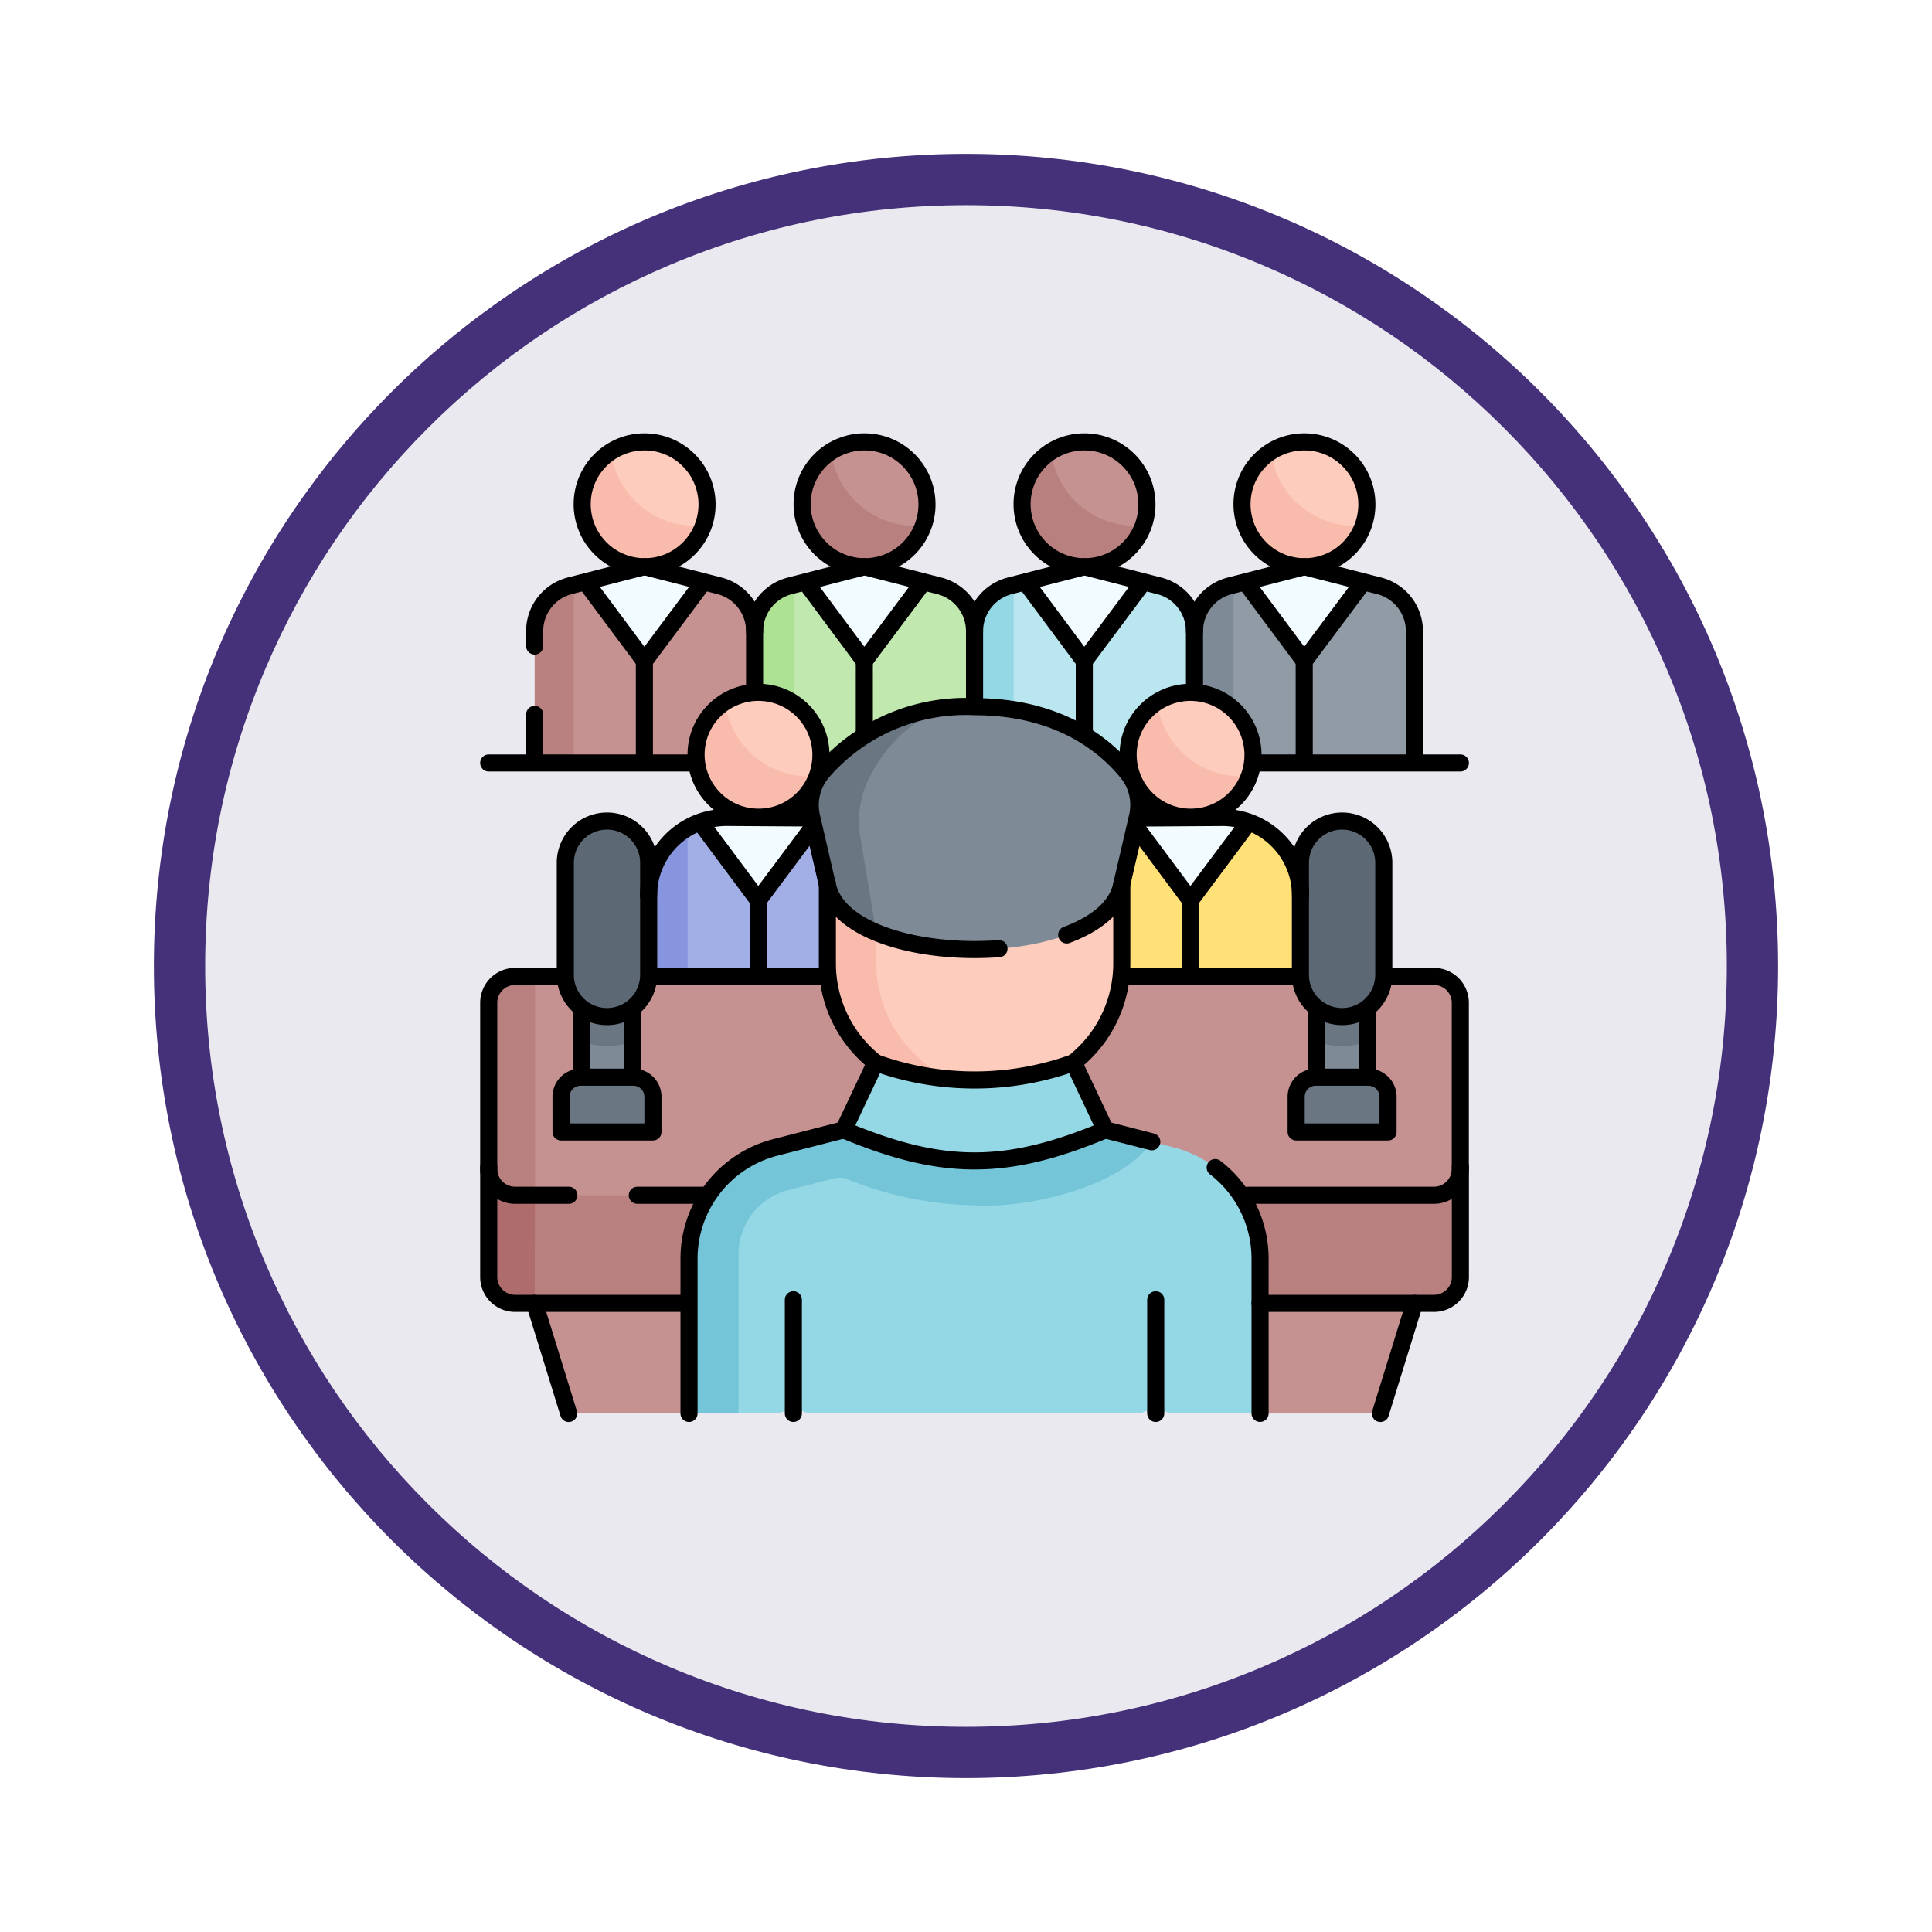 <svg xmlns="http://www.w3.org/2000/svg" xmlns:xlink="http://www.w3.org/1999/xlink" width="113" height="113" viewBox="0 0 113 113">
  <defs>
    <filter id="Trazado_982547" x="0" y="0" width="113" height="113" filterUnits="userSpaceOnUse">
      <feOffset dy="3" input="SourceAlpha"/>
      <feGaussianBlur stdDeviation="3" result="blur"/>
      <feFlood flood-opacity="0.161"/>
      <feComposite operator="in" in2="blur"/>
      <feComposite in="SourceGraphic"/>
    </filter>
  </defs>
  <g id="Grupo_1208199" data-name="Grupo 1208199" transform="translate(-3762.151 -1671.039)">
    <g id="Grupo_1207795" data-name="Grupo 1207795" transform="translate(3771.151 1677.039)">
      <g id="Grupo_1201923" data-name="Grupo 1201923" transform="translate(0 0)">
        <g id="Grupo_1176928" data-name="Grupo 1176928" transform="translate(0 0)">
          <g id="Grupo_1172322" data-name="Grupo 1172322">
            <g id="Grupo_1164700" data-name="Grupo 1164700">
              <g id="Grupo_1160931" data-name="Grupo 1160931">
                <g id="Grupo_1160749" data-name="Grupo 1160749">
                  <g id="Grupo_1158891" data-name="Grupo 1158891">
                    <g id="Grupo_1157406" data-name="Grupo 1157406">
                      <g id="Grupo_1155793" data-name="Grupo 1155793">
                        <g id="Grupo_1154704" data-name="Grupo 1154704">
                          <g id="Grupo_1150790" data-name="Grupo 1150790">
                            <g id="Grupo_1154214" data-name="Grupo 1154214" transform="translate(0)">
                              <g id="Grupo_1152583" data-name="Grupo 1152583">
                                <g id="Grupo_1146973" data-name="Grupo 1146973">
                                  <g id="Grupo_1146954" data-name="Grupo 1146954">
                                    <g transform="matrix(1, 0, 0, 1, -9, -6)" filter="url(#Trazado_982547)">
                                      <g id="Trazado_982547-2" data-name="Trazado 982547" transform="translate(9 6)" fill="#ebe9f0">
                                        <path d="M 47.5 93.5 C 41.289 93.5 35.265 92.284 29.595 89.886 C 24.118 87.569 19.198 84.252 14.973 80.027 C 10.748 75.802 7.431 70.882 5.114 65.405 C 2.716 59.735 1.5 53.711 1.5 47.5 C 1.5 41.289 2.716 35.265 5.114 29.595 C 7.431 24.118 10.748 19.198 14.973 14.973 C 19.198 10.748 24.118 7.431 29.595 5.114 C 35.265 2.716 41.289 1.5 47.5 1.5 C 53.711 1.5 59.735 2.716 65.405 5.114 C 70.882 7.431 75.802 10.748 80.027 14.973 C 84.252 19.198 87.569 24.118 89.886 29.595 C 92.284 35.265 93.5 41.289 93.5 47.5 C 93.5 53.711 92.284 59.735 89.886 65.405 C 87.569 70.882 84.252 75.802 80.027 80.027 C 75.802 84.252 70.882 87.569 65.405 89.886 C 59.735 92.284 53.711 93.5 47.5 93.5 Z" stroke="none"/>
                                        <path d="M 47.5 3 C 41.491 3 35.664 4.176 30.18 6.496 C 24.881 8.737 20.122 11.946 16.034 16.034 C 11.946 20.121 8.737 24.881 6.496 30.179 C 4.176 35.664 3 41.491 3 47.5 C 3 53.509 4.176 59.336 6.496 64.82 C 8.737 70.119 11.946 74.878 16.034 78.966 C 20.122 83.054 24.881 86.263 30.18 88.504 C 35.664 90.824 41.491 92 47.5 92 C 53.509 92 59.336 90.824 64.82 88.504 C 70.119 86.263 74.878 83.054 78.966 78.966 C 83.054 74.878 86.263 70.119 88.504 64.82 C 90.824 59.336 92 53.509 92 47.5 C 92 41.491 90.824 35.664 88.504 30.179 C 86.263 24.881 83.054 20.121 78.966 16.034 C 74.878 11.946 70.119 8.737 64.82 6.496 C 59.336 4.176 53.509 3 47.5 3 M 47.5 -7.62939453125e-06 C 73.734 -7.62939453125e-06 95 21.266 95 47.5 C 95 73.733 73.734 95 47.5 95 C 21.266 95 7.62939453125e-06 73.733 7.62939453125e-06 47.5 C 7.62939453125e-06 21.266 21.266 -7.62939453125e-06 47.5 -7.62939453125e-06 Z" stroke="none" fill="#453179"/>
                                      </g>
                                    </g>
                                  </g>
                                </g>
                              </g>
                            </g>
                          </g>
                        </g>
                      </g>
                    </g>
                  </g>
                </g>
              </g>
            </g>
          </g>
        </g>
      </g>
    </g>
    <g id="campaign_6705283" transform="translate(3783.235 1701.095)">
      <g id="Grupo_1208083" data-name="Grupo 1208083" transform="translate(7.5 -4.436)">
        <path id="Trazado_1052284" data-name="Trazado 1052284" d="M78.575,431.948l-2.317,7.491a1.144,1.144,0,0,1-1.092.806h-6.2L66.826,439.1h-28.4l-2.859,1.144h-6.2a1.143,1.143,0,0,1-1.092-.806l-2.317-7.491Z" transform="translate(-23.854 -383.192)" fill="#c59191"/>
        <g id="Grupo_1208079" data-name="Grupo 1208079" transform="translate(2.687 0)">
          <g id="Grupo_1208061" data-name="Grupo 1208061">
            <path id="Trazado_1052285" data-name="Trazado 1052285" d="M46.779,89.664V82.945l-1.143-.96a2.739,2.739,0,0,0-2.06-2.654l-.929-.238-.45.143-6.045-.015-.41-.124-.684.175-.112.287A2.64,2.64,0,0,0,33,82.213v7.222h1.76l.3.229h3.273l.2-.13,1.288.015.226.114h6.733Z" transform="translate(-32.771 -70.686)" fill="#c59191"/>
            <path id="Trazado_1052286" data-name="Trazado 1052286" d="M33.287,80.66V91.052H31v-7.68a2.74,2.74,0,0,1,2.061-2.654Z" transform="translate(-31 -72.073)" fill="#b98080"/>
            <path id="Trazado_1052287" data-name="Trazado 1052287" d="M63.884,72.27l-2.907,3.9a.686.686,0,0,1-1.1,0l-2.9-3.892,3.461-.885Z" transform="translate(-54.009 -63.863)" fill="#f2fbff"/>
            <g id="Grupo_1208059" data-name="Grupo 1208059" transform="translate(2.795)">
              <path id="Trazado_1052288" data-name="Trazado 1052288" d="M59.079,13.057a3.478,3.478,0,0,1-2.558-1.148,3.438,3.438,0,0,1-1.071-2.8,3.176,3.176,0,0,1,1.393-2.516l.249-.476a3.876,3.876,0,0,1,5.667,4.535,1.95,1.95,0,0,0-.339.369,3.372,3.372,0,0,1-3.113,2.023C59.226,13.049,59.161,13.057,59.079,13.057Z" transform="translate(-55.442 -5.57)" fill="#feccbc"/>
            </g>
            <g id="Grupo_1208060" data-name="Grupo 1208060" transform="translate(2.559 0.547)">
              <path id="Trazado_1052289" data-name="Trazado 1052289" d="M60.53,14.931c-.105.007-.21.01-.314.01a4.953,4.953,0,0,1-4.948-4.588,3.873,3.873,0,0,0,1.99,7.2c.082,0,.164,0,.247-.007a3.878,3.878,0,0,0,3.431-2.657C60.8,14.909,60.666,14.922,60.53,14.931Z" transform="translate(-53.38 -10.353)" fill="#f9bcac"/>
            </g>
          </g>
          <g id="Grupo_1208064" data-name="Grupo 1208064" transform="translate(12.864 0.008)">
            <path id="Trazado_1052290" data-name="Trazado 1052290" d="M159.278,89.663V82.3l-1.143-.313a2.739,2.739,0,0,0-2.06-2.654l-.929-.238-.45.143-6.045-.015-.41-.124-.684.175-.112.287a2.641,2.641,0,0,0-1.946,2.654v7.222h1.76l.3.229h3.273l.2-.13,1.288.015.226.114h6.733Z" transform="translate(-145.27 -70.693)" fill="#c1e9af"/>
            <path id="Trazado_1052291" data-name="Trazado 1052291" d="M145.787,80.66V91.052H143.5v-7.68a2.74,2.74,0,0,1,2.061-2.654Z" transform="translate(-143.5 -72.081)" fill="#ade194"/>
            <path id="Trazado_1052292" data-name="Trazado 1052292" d="M176.384,72.27l-2.907,3.9a.686.686,0,0,1-1.1,0l-2.9-3.892,3.461-.885Z" transform="translate(-166.509 -63.871)" fill="#f2fbff"/>
            <g id="Grupo_1208062" data-name="Grupo 1208062" transform="translate(2.802)">
              <path id="Trazado_1052293" data-name="Trazado 1052293" d="M171.636,13.11a3.471,3.471,0,0,1-2.553-1.146,3.431,3.431,0,0,1-1.069-2.794,3.169,3.169,0,0,1,1.391-2.511l.249-.475a3.868,3.868,0,0,1,5.656,4.526,1.947,1.947,0,0,0-.338.369,3.365,3.365,0,0,1-3.107,2.018C171.783,13.1,171.717,13.11,171.636,13.11Z" transform="translate(-168.006 -5.638)" fill="#c59191"/>
            </g>
            <g id="Grupo_1208063" data-name="Grupo 1208063" transform="translate(2.567 0.546)">
              <path id="Trazado_1052294" data-name="Trazado 1052294" d="M173.083,14.98c-.1.007-.21.01-.314.01a4.944,4.944,0,0,1-4.939-4.579,3.866,3.866,0,0,0,1.986,7.185c.082,0,.164,0,.246-.007a3.87,3.87,0,0,0,3.424-2.652C173.354,14.958,173.22,14.971,173.083,14.98Z" transform="translate(-165.948 -10.411)" fill="#b98080"/>
            </g>
          </g>
          <g id="Grupo_1208067" data-name="Grupo 1208067" transform="translate(25.729 0.016)">
            <path id="Trazado_1052295" data-name="Trazado 1052295" d="M271.779,89.664V82.4l-1.144-.416a2.739,2.739,0,0,0-2.06-2.654l-.929-.238-.45.143-6.045-.015-.41-.124-.684.175-.112.287A2.64,2.64,0,0,0,258,82.213v7.222h1.76l.3.229h3.273l.2-.13,1.288.015.226.114h6.733Z" transform="translate(-257.771 -70.701)" fill="#bae6ef"/>
            <path id="Trazado_1052296" data-name="Trazado 1052296" d="M258.287,80.66V91.052H256v-7.68a2.74,2.74,0,0,1,2.061-2.654Z" transform="translate(-256 -72.089)" fill="#94d8e6"/>
            <path id="Trazado_1052297" data-name="Trazado 1052297" d="M288.884,72.27l-2.907,3.9a.686.686,0,0,1-1.1,0l-2.9-3.892,3.461-.885Z" transform="translate(-279.009 -63.879)" fill="#f2fbff"/>
            <g id="Grupo_1208065" data-name="Grupo 1208065" transform="translate(2.81)">
              <path id="Trazado_1052298" data-name="Trazado 1052298" d="M284.193,13.163a3.464,3.464,0,0,1-2.547-1.144,3.424,3.424,0,0,1-1.067-2.788,3.163,3.163,0,0,1,1.388-2.506l.248-.474a3.86,3.86,0,0,1,5.644,4.517,1.942,1.942,0,0,0-.338.368,3.359,3.359,0,0,1-3.1,2.014C284.339,13.155,284.274,13.163,284.193,13.163Z" transform="translate(-280.57 -5.706)" fill="#c59191"/>
            </g>
            <g id="Grupo_1208066" data-name="Grupo 1208066" transform="translate(2.574 0.545)">
              <path id="Trazado_1052299" data-name="Trazado 1052299" d="M285.635,15.03c-.1.007-.209.01-.313.01a4.934,4.934,0,0,1-4.929-4.57,3.858,3.858,0,0,0,1.982,7.17c.082,0,.163,0,.246-.007a3.863,3.863,0,0,0,3.417-2.647C285.905,15.007,285.771,15.021,285.635,15.03Z" transform="translate(-278.514 -10.47)" fill="#b98080"/>
            </g>
          </g>
          <g id="Grupo_1208070" data-name="Grupo 1208070" transform="translate(38.593 0.023)">
            <path id="Trazado_1052300" data-name="Trazado 1052300" d="M383.135,89.664V81.985a2.739,2.739,0,0,0-2.06-2.654l-.929-.238-.45.143-6.045-.015-.41-.124-.684.175-.112.287a2.641,2.641,0,0,0-1.946,2.654v7.222h1.76l.3.229h3.273l.2-.13,1.288.015.226.114Z" transform="translate(-370.27 -70.709)" fill="#909ba6"/>
            <path id="Trazado_1052301" data-name="Trazado 1052301" d="M370.787,80.66V91.052H368.5v-7.68a2.74,2.74,0,0,1,2.061-2.654Z" transform="translate(-368.5 -72.097)" fill="#7e8b96"/>
            <path id="Trazado_1052302" data-name="Trazado 1052302" d="M401.384,72.27l-2.907,3.9a.686.686,0,0,1-1.1,0l-2.9-3.892,3.461-.885Z" transform="translate(-391.509 -63.887)" fill="#f2fbff"/>
            <g id="Grupo_1208068" data-name="Grupo 1208068" transform="translate(2.817)">
              <path id="Trazado_1052303" data-name="Trazado 1052303" d="M396.749,13.215a3.457,3.457,0,0,1-2.542-1.141,3.417,3.417,0,0,1-1.064-2.783,3.157,3.157,0,0,1,1.385-2.5l.248-.473a3.853,3.853,0,0,1,5.633,4.508,1.938,1.938,0,0,0-.337.367,3.352,3.352,0,0,1-3.095,2.01C396.9,13.207,396.831,13.215,396.749,13.215Z" transform="translate(-393.134 -5.773)" fill="#feccbc"/>
            </g>
            <g id="Grupo_1208069" data-name="Grupo 1208069" transform="translate(2.582 0.544)">
              <path id="Trazado_1052304" data-name="Trazado 1052304" d="M398.189,15.078c-.1.007-.209.01-.312.01a4.924,4.924,0,0,1-4.919-4.561,3.85,3.85,0,0,0,1.978,7.156c.082,0,.163,0,.245-.007a3.855,3.855,0,0,0,3.411-2.641C398.459,15.055,398.325,15.069,398.189,15.078Z" transform="translate(-391.082 -10.527)" fill="#f9bcac"/>
            </g>
          </g>
          <g id="Grupo_1208071" data-name="Grupo 1208071" transform="translate(31.932 21.171)">
            <path id="Trazado_1052305" data-name="Trazado 1052305" d="M324.258,210.655v-6.066l-1.143-.494a4.576,4.576,0,0,0-3.03-4.307l-1.427.275-1.974-.555-6.432.045v11.1h5.56l.284-.114,1.048-.031.383.145h6.733Z" transform="translate(-310.25 -198.502)" fill="#ffe177"/>
            <path id="Trazado_1052306" data-name="Trazado 1052306" d="M337.857,192l-2.866,3.842a.686.686,0,0,1-1.1,0l-3.573-4.768,1.757-.359,2.381,1.006,1.89.013A4.532,4.532,0,0,1,337.857,192Z" transform="translate(-328.023 -190.714)" fill="#f2fbff"/>
          </g>
          <g id="Grupo_1208072" data-name="Grupo 1208072" transform="translate(5.517 21.171)">
            <path id="Trazado_1052307" data-name="Trazado 1052307" d="M91.25,210.426v-6.331a3.984,3.984,0,0,1,1.814-3.581,1.741,1.741,0,0,0,.244-.38,4.554,4.554,0,0,1,.743-.345l1.428.275,1.974-.555,6.432.045v11.1h-5.56l-.284-.114-1.048-.031-.383.145h-3.3l-.234-.229H91.25Z" transform="translate(-89.878 -198.502)" fill="#a2aee6"/>
            <path id="Trazado_1052308" data-name="Trazado 1052308" d="M115.75,192l2.866,3.842a.686.686,0,0,0,1.1,0l3.573-4.768-1.757-.359-2.381,1.006-1.89.013A4.532,4.532,0,0,0,115.75,192Z" transform="translate(-111.576 -190.714)" fill="#f2fbff"/>
            <path id="Trazado_1052309" data-name="Trazado 1052309" d="M82.68,204.98V215.5H79.25V209.52l1.144-.579A4.571,4.571,0,0,1,82.68,204.98Z" transform="translate(-79.25 -203.349)" fill="#8795de"/>
          </g>
          <g id="Grupo_1208075" data-name="Grupo 1208075" transform="translate(34.491 14.651)">
            <g id="Grupo_1208073" data-name="Grupo 1208073" transform="translate(0.236)">
              <path id="Trazado_1052310" data-name="Trazado 1052310" d="M338.328,141.181a3.478,3.478,0,0,1-2.558-1.148,3.438,3.438,0,0,1-1.071-2.8,3.176,3.176,0,0,1,1.393-2.516l.249-.476a3.876,3.876,0,0,1,5.667,4.535,1.951,1.951,0,0,0-.339.369,3.372,3.372,0,0,1-3.113,2.023C338.475,141.173,338.41,141.181,338.328,141.181Z" transform="translate(-334.691 -133.694)" fill="#feccbc"/>
            </g>
            <g id="Grupo_1208074" data-name="Grupo 1208074" transform="translate(0 0.547)">
              <path id="Trazado_1052311" data-name="Trazado 1052311" d="M339.779,143.054c-.105.007-.21.01-.314.01a4.953,4.953,0,0,1-4.948-4.588,3.873,3.873,0,0,0,1.99,7.2c.082,0,.164,0,.247-.007a3.878,3.878,0,0,0,3.431-2.657C340.05,143.032,339.915,143.045,339.779,143.054Z" transform="translate(-332.629 -138.476)" fill="#f9bcac"/>
            </g>
          </g>
          <g id="Grupo_1208078" data-name="Grupo 1208078" transform="translate(9.22 14.651)">
            <g id="Grupo_1208076" data-name="Grupo 1208076" transform="translate(0.236)">
              <path id="Trazado_1052312" data-name="Trazado 1052312" d="M117.328,141.181a3.478,3.478,0,0,1-2.558-1.148,3.438,3.438,0,0,1-1.071-2.8,3.176,3.176,0,0,1,1.393-2.516l.249-.476a3.876,3.876,0,0,1,5.667,4.535,1.951,1.951,0,0,0-.339.369,3.372,3.372,0,0,1-3.113,2.023C117.475,141.173,117.41,141.181,117.328,141.181Z" transform="translate(-113.691 -133.694)" fill="#feccbc"/>
            </g>
            <g id="Grupo_1208077" data-name="Grupo 1208077" transform="translate(0 0.547)">
              <path id="Trazado_1052313" data-name="Trazado 1052313" d="M118.779,143.054c-.105.007-.21.01-.314.01a4.953,4.953,0,0,1-4.949-4.588,3.873,3.873,0,0,0,1.99,7.2c.082,0,.164,0,.247-.007a3.878,3.878,0,0,0,3.431-2.657C119.05,143.032,118.915,143.045,118.779,143.054Z" transform="translate(-111.629 -138.476)" fill="#f9bcac"/>
            </g>
          </g>
        </g>
        <path id="Trazado_1052314" data-name="Trazado 1052314" d="M64.561,368.157h-52.6l-.3-.19-.614-.039A1.542,1.542,0,0,1,9.5,366.386v-6.094l.915-.925.4-1.542H64.561a3.423,3.423,0,0,1,.4,1.542l1.144.925v6.323A1.542,1.542,0,0,1,64.561,368.157Z" transform="translate(-9.271 -317.544)" fill="#b98080"/>
        <path id="Trazado_1052315" data-name="Trazado 1052315" d="M9.808,372.953l.4.823-.02,6.323H9.044A1.542,1.542,0,0,1,7.5,378.558v-6.324l1.144-.925Z" transform="translate(-7.501 -329.487)" fill="#ae6c6c"/>
        <path id="Trazado_1052316" data-name="Trazado 1052316" d="M64.561,293.749H11.977l-.36-.229h-.574A1.542,1.542,0,0,1,9.5,291.978V282.72a1.542,1.542,0,0,1,1.542-1.542h.537l.4-.229H64.561a1.542,1.542,0,0,1,1.542,1.542v9.716A1.542,1.542,0,0,1,64.561,293.749Z" transform="translate(-9.271 -249.459)" fill="#c59191"/>
        <g id="Grupo_1208080" data-name="Grupo 1208080" transform="translate(11.716 15.715)">
          <path id="Trazado_1052317" data-name="Trazado 1052317" d="M201.084,223.659v5.795a7.363,7.363,0,0,1-2.544,5.567l-1.9,1.647c-2.388,2.068-5.571,1.793-7.959-.274l-1.887-1.547a6.915,6.915,0,0,1-2.45-5.392l-.066-5.795Z" transform="translate(-175.777 -214.435)" fill="#feccbc"/>
          <path id="Trazado_1052318" data-name="Trazado 1052318" d="M190.767,238.057a6.358,6.358,0,0,1-5.591-1.388l-1.9-1.647a7.362,7.362,0,0,1-2.543-5.567v-5.8h2.859v5.8a7.362,7.362,0,0,0,2.543,5.567l1.9,1.647A6.336,6.336,0,0,0,190.767,238.057Z" transform="translate(-172.637 -214.436)" fill="#f9bcac"/>
          <path id="Trazado_1052319" data-name="Trazado 1052319" d="M194.246,149.428l-.922,3.979c-.795,3.833-9.645,4.754-14.358,2.79a1.309,1.309,0,0,0-.225-.18,3.65,3.65,0,0,1-2.324-2.627l-.845-4.121a2.861,2.861,0,0,1,.74-2.463,12.849,12.849,0,0,1,6.173-3.619l.2-.053a14.557,14.557,0,0,1,2.046-.14c4.986,0,7.692,2.334,8.933,3.87A3,3,0,0,1,194.246,149.428Z" transform="translate(-168.018 -142.995)" fill="#7e8b96"/>
          <path id="Trazado_1052320" data-name="Trazado 1052320" d="M175.5,148.122a5.573,5.573,0,0,0-.585,3.616l.922,5.539s0,.006,0,.008a4.284,4.284,0,0,1-2.861-2.789l-.921-3.973a3,3,0,0,1,.585-2.574,10.616,10.616,0,0,1,6.916-3.729A8.422,8.422,0,0,0,175.5,148.122Z" transform="translate(-164.89 -144.08)" fill="#6a7682"/>
          <path id="Trazado_1052321" data-name="Trazado 1052321" d="M143.359,366.956v9.052h-5.245l-.321-.114-1.155-.019-.239.134H116.921l-.335-.142-1.106.027-.274.114H109.96v-9.052a6.721,6.721,0,0,1,5.049-6.509l4-1.027h15.3l4,1.027c.184.047.366.1.543.165A6.719,6.719,0,0,1,143.359,366.956Z" transform="translate(-109.96 -334.672)" fill="#94d8e6"/>
          <path id="Trazado_1052322" data-name="Trazado 1052322" d="M137.254,358.117l-4-1.027H119.325l-4,1.027a6.721,6.721,0,0,0-5.049,6.509v9.321h2.859v-9.321a3.858,3.858,0,0,1,2.9-3.739l2.736-.7a1.152,1.152,0,0,1,.7.041,20.53,20.53,0,0,0,7.473,1.542C130.329,361.975,135.61,360.564,137.254,358.117Z" transform="translate(-110.239 -332.608)" fill="#75c5d8"/>
          <path id="Trazado_1052323" data-name="Trazado 1052323" d="M202.541,325.062a17.079,17.079,0,0,1-11.587,0l-1.857,3.929h0c5.767,2.424,9.534,2.424,15.3,0h0Z" transform="translate(-180.048 -304.243)" fill="#94d8e6"/>
        </g>
        <g id="Grupo_1208081" data-name="Grupo 1208081" transform="translate(4.231 22.404)">
          <path id="Trazado_1052324" data-name="Trazado 1052324" d="M57.859,285.487H55.114v2.99l-.114.888V292h2.973v-2.64l-.114-.768Z" transform="translate(-53.799 -275.882)" fill="#7e8b96"/>
          <path id="Trazado_1052325" data-name="Trazado 1052325" d="M57.973,280.49v3.878a4.742,4.742,0,0,1-2.973,0V280.49Z" transform="translate(-53.799 -271.456)" fill="#6a7682"/>
          <path id="Trazado_1052326" data-name="Trazado 1052326" d="M49.118,212.925h0a2.438,2.438,0,0,0,2.438-2.438v-6.559a2.438,2.438,0,0,0-2.438-2.438h0a2.438,2.438,0,0,0-2.438,2.438v6.559A2.438,2.438,0,0,0,49.118,212.925Z" transform="translate(-46.431 -201.491)" fill="#5d6875"/>
          <path id="Trazado_1052327" data-name="Trazado 1052327" d="M44.957,335.687h4.46a.457.457,0,0,0,.457-.457v-1.6a1.143,1.143,0,0,0-1.144-1.143H45.643a1.143,1.143,0,0,0-1.144,1.143v1.6A.457.457,0,0,0,44.957,335.687Z" transform="translate(-44.5 -317.506)" fill="#6a7682"/>
        </g>
        <g id="Grupo_1208082" data-name="Grupo 1208082" transform="translate(47.227 22.404)">
          <path id="Trazado_1052328" data-name="Trazado 1052328" d="M433.859,285.487h-2.744v2.99l-.114.888V292h2.973v-2.64l-.114-.768Z" transform="translate(-429.799 -275.882)" fill="#7e8b96"/>
          <path id="Trazado_1052329" data-name="Trazado 1052329" d="M433.973,280.49v3.878a4.742,4.742,0,0,1-2.973,0V280.49Z" transform="translate(-429.799 -271.456)" fill="#6a7682"/>
          <path id="Trazado_1052330" data-name="Trazado 1052330" d="M425.118,212.925h0a2.438,2.438,0,0,0,2.438-2.438v-6.559a2.438,2.438,0,0,0-2.438-2.438h0a2.438,2.438,0,0,0-2.438,2.438v6.559A2.438,2.438,0,0,0,425.118,212.925Z" transform="translate(-422.431 -201.491)" fill="#5d6875"/>
          <path id="Trazado_1052331" data-name="Trazado 1052331" d="M420.957,335.687h4.46a.457.457,0,0,0,.457-.457v-1.6a1.143,1.143,0,0,0-1.144-1.143h-3.087a1.143,1.143,0,0,0-1.143,1.143v1.6A.457.457,0,0,0,420.957,335.687Z" transform="translate(-420.5 -317.506)" fill="#6a7682"/>
        </g>
        <path id="Trazado_1052332" data-name="Trazado 1052332" d="M10.206,280.95v12.8H9.043A1.543,1.543,0,0,1,7.5,292.208v-9.715a1.543,1.543,0,0,1,1.543-1.543Z" transform="translate(-7.5 -249.46)" fill="#b98080"/>
      </g>
      <g id="Grupo_1208096" data-name="Grupo 1208096" transform="translate(7.5 -5.728)">
        <g id="Grupo_1208090" data-name="Grupo 1208090" transform="translate(0 0)">
          <line id="Línea_1145" data-name="Línea 1145" y2="2.507" transform="translate(2.687 17.458)" fill="none" stroke="#000" stroke-linecap="round" stroke-linejoin="round" stroke-miterlimit="10" stroke-width="1"/>
          <path id="Trazado_1052333" data-name="Trazado 1052333" d="M43.864,78.531V75.159A2.739,2.739,0,0,0,41.8,72.5l-4.372-1.119L33.06,72.5A2.74,2.74,0,0,0,31,75.159v.865" transform="translate(-28.313 -62.568)" fill="none" stroke="#000" stroke-linecap="round" stroke-linejoin="round" stroke-miterlimit="10" stroke-width="1"/>
          <ellipse id="Elipse_13427" data-name="Elipse 13427" cx="3.649" cy="3.656" rx="3.649" ry="3.656" transform="matrix(0.704, -0.71, 0.71, 0.704, 3.954, 5.185)" fill="none" stroke="#000" stroke-linecap="round" stroke-linejoin="round" stroke-miterlimit="10" stroke-width="1"/>
          <path id="Trazado_1052334" data-name="Trazado 1052334" d="M156.364,79.447V75.161a2.739,2.739,0,0,0-2.06-2.654l-4.372-1.119-4.372,1.119a2.74,2.74,0,0,0-2.06,2.654" transform="translate(-127.948 -62.57)" fill="none" stroke="#000" stroke-linecap="round" stroke-linejoin="round" stroke-miterlimit="10" stroke-width="1"/>
          <ellipse id="Elipse_13428" data-name="Elipse 13428" cx="3.649" cy="3.656" rx="3.649" ry="3.656" transform="matrix(0.704, -0.71, 0.71, 0.704, 16.818, 5.185)" fill="none" stroke="#000" stroke-linecap="round" stroke-linejoin="round" stroke-miterlimit="10" stroke-width="1"/>
          <path id="Trazado_1052335" data-name="Trazado 1052335" d="M268.864,75.16a2.739,2.739,0,0,0-2.06-2.654l-4.372-1.119-4.372,1.119A2.74,2.74,0,0,0,256,75.16" transform="translate(-227.584 -62.569)" fill="none" stroke="#000" stroke-linecap="round" stroke-linejoin="round" stroke-miterlimit="10" stroke-width="1"/>
          <ellipse id="Elipse_13429" data-name="Elipse 13429" cx="3.649" cy="3.656" rx="3.649" ry="3.656" transform="matrix(0.704, -0.71, 0.71, 0.704, 29.683, 5.185)" fill="none" stroke="#000" stroke-linecap="round" stroke-linejoin="round" stroke-miterlimit="10" stroke-width="1"/>
          <path id="Trazado_1052336" data-name="Trazado 1052336" d="M381.364,82.535V75.161a2.739,2.739,0,0,0-2.06-2.654l-4.372-1.119-4.372,1.119a2.74,2.74,0,0,0-2.06,2.654v3.486" transform="translate(-327.22 -62.57)" fill="none" stroke="#000" stroke-linecap="round" stroke-linejoin="round" stroke-miterlimit="10" stroke-width="1"/>
          <ellipse id="Elipse_13430" data-name="Elipse 13430" cx="3.649" cy="3.656" rx="3.649" ry="3.656" transform="matrix(0.704, -0.71, 0.71, 0.704, 42.547, 5.185)" fill="none" stroke="#000" stroke-linecap="round" stroke-linejoin="round" stroke-miterlimit="10" stroke-width="1"/>
          <line id="Línea_1146" data-name="Línea 1146" x2="11.895" transform="translate(44.937 20.298)" fill="none" stroke="#000" stroke-linecap="round" stroke-linejoin="round" stroke-miterlimit="10" stroke-width="1"/>
          <line id="Línea_1147" data-name="Línea 1147" x2="11.873" transform="translate(0 20.298)" fill="none" stroke="#000" stroke-linecap="round" stroke-linejoin="round" stroke-miterlimit="10" stroke-width="1"/>
          <ellipse id="Elipse_13431" data-name="Elipse 13431" cx="3.649" cy="3.656" rx="3.649" ry="3.656" transform="matrix(0.704, -0.71, 0.71, 0.704, 35.886, 19.835)" fill="none" stroke="#000" stroke-linecap="round" stroke-linejoin="round" stroke-miterlimit="10" stroke-width="1"/>
          <g id="Grupo_1208084" data-name="Grupo 1208084" transform="translate(37.895 23.824)">
            <path id="Trazado_1052337" data-name="Trazado 1052337" d="M338.9,202.9l3.142,4.22,3.361-4.5" transform="translate(-338.896 -202.616)" fill="none" stroke="#000" stroke-linecap="round" stroke-linejoin="round" stroke-miterlimit="10" stroke-width="1"/>
            <line id="Línea_1148" data-name="Línea 1148" y2="4.272" transform="translate(3.142 4.504)" fill="none" stroke="#000" stroke-linecap="round" stroke-linejoin="round" stroke-miterlimit="10" stroke-width="1"/>
          </g>
          <ellipse id="Elipse_13432" data-name="Elipse 13432" cx="3.649" cy="3.656" rx="3.649" ry="3.656" transform="matrix(0.704, -0.71, 0.71, 0.704, 10.615, 19.835)" fill="none" stroke="#000" stroke-linecap="round" stroke-linejoin="round" stroke-miterlimit="10" stroke-width="1"/>
          <g id="Grupo_1208085" data-name="Grupo 1208085" transform="translate(12.434 23.853)">
            <path id="Trazado_1052338" data-name="Trazado 1052338" d="M116.234,202.872l3.332,4.475,3.043-4.078" transform="translate(-116.234 -202.872)" fill="none" stroke="#000" stroke-linecap="round" stroke-linejoin="round" stroke-miterlimit="10" stroke-width="1"/>
            <line id="Línea_1149" data-name="Línea 1149" y2="4.387" transform="translate(3.332 4.475)" fill="none" stroke="#000" stroke-linecap="round" stroke-linejoin="round" stroke-miterlimit="10" stroke-width="1"/>
          </g>
          <g id="Grupo_1208086" data-name="Grupo 1208086" transform="translate(5.773 9.83)">
            <path id="Trazado_1052339" data-name="Trazado 1052339" d="M57.984,80.261l3.332,4.475,3.361-4.5" transform="translate(-57.984 -80.232)" fill="none" stroke="#000" stroke-linecap="round" stroke-linejoin="round" stroke-miterlimit="10" stroke-width="1"/>
            <line id="Línea_1150" data-name="Línea 1150" y2="5.759" transform="translate(3.332 4.505)" fill="none" stroke="#000" stroke-linecap="round" stroke-linejoin="round" stroke-miterlimit="10" stroke-width="1"/>
          </g>
          <g id="Grupo_1208087" data-name="Grupo 1208087" transform="translate(18.637 9.83)">
            <path id="Trazado_1052340" data-name="Trazado 1052340" d="M170.484,80.261l3.332,4.475,3.361-4.5" transform="translate(-170.484 -80.232)" fill="none" stroke="#000" stroke-linecap="round" stroke-linejoin="round" stroke-miterlimit="10" stroke-width="1"/>
            <line id="Línea_1151" data-name="Línea 1151" y2="4.158" transform="translate(3.332 4.505)" fill="none" stroke="#000" stroke-linecap="round" stroke-linejoin="round" stroke-miterlimit="10" stroke-width="1"/>
          </g>
          <g id="Grupo_1208088" data-name="Grupo 1208088" transform="translate(31.502 9.83)">
            <path id="Trazado_1052341" data-name="Trazado 1052341" d="M282.984,80.261l3.332,4.475,3.361-4.5" transform="translate(-282.984 -80.232)" fill="none" stroke="#000" stroke-linecap="round" stroke-linejoin="round" stroke-miterlimit="10" stroke-width="1"/>
            <line id="Línea_1152" data-name="Línea 1152" y2="4.158" transform="translate(3.332 4.505)" fill="none" stroke="#000" stroke-linecap="round" stroke-linejoin="round" stroke-miterlimit="10" stroke-width="1"/>
          </g>
          <g id="Grupo_1208089" data-name="Grupo 1208089" transform="translate(44.366 9.83)">
            <path id="Trazado_1052342" data-name="Trazado 1052342" d="M395.484,80.261l3.332,4.475,3.361-4.5" transform="translate(-395.484 -80.232)" fill="none" stroke="#000" stroke-linecap="round" stroke-linejoin="round" stroke-miterlimit="10" stroke-width="1"/>
            <line id="Línea_1153" data-name="Línea 1153" y2="5.759" transform="translate(3.332 4.505)" fill="none" stroke="#000" stroke-linecap="round" stroke-linejoin="round" stroke-miterlimit="10" stroke-width="1"/>
          </g>
          <path id="Trazado_1052343" data-name="Trazado 1052343" d="M349.684,204.2a4.574,4.574,0,0,0-4.542-4.574l-4.892.032" transform="translate(-302.2 -176.141)" fill="none" stroke="#000" stroke-linecap="round" stroke-linejoin="round" stroke-miterlimit="10" stroke-width="1"/>
          <path id="Trazado_1052344" data-name="Trazado 1052344" d="M98.684,199.655l-4.892-.032A4.574,4.574,0,0,0,89.25,204.2" transform="translate(-79.902 -176.141)" fill="none" stroke="#000" stroke-linecap="round" stroke-linejoin="round" stroke-miterlimit="10" stroke-width="1"/>
        </g>
        <g id="Grupo_1208091" data-name="Grupo 1208091" transform="translate(0 32.782)">
          <path id="Trazado_1052345" data-name="Trazado 1052345" d="M18.943,386.3h-9.9A1.542,1.542,0,0,1,7.5,384.758V378.31" transform="translate(-7.5 -367.177)" fill="none" stroke="#000" stroke-linecap="round" stroke-linejoin="round" stroke-miterlimit="10" stroke-width="1"/>
          <path id="Trazado_1052346" data-name="Trazado 1052346" d="M413.758,378.31v6.448a1.542,1.542,0,0,1-1.542,1.542H402.042" transform="translate(-356.926 -367.177)" fill="none" stroke="#000" stroke-linecap="round" stroke-linejoin="round" stroke-miterlimit="10" stroke-width="1"/>
          <path id="Trazado_1052347" data-name="Trazado 1052347" d="M403.854,280.949h2.8a1.542,1.542,0,0,1,1.542,1.542v9.716a1.542,1.542,0,0,1-1.542,1.542H395.766" transform="translate(-351.368 -280.949)" fill="none" stroke="#000" stroke-linecap="round" stroke-linejoin="round" stroke-miterlimit="10" stroke-width="1"/>
          <line id="Línea_1154" data-name="Línea 1154" x2="9.852" transform="translate(37.26 0)" fill="none" stroke="#000" stroke-linecap="round" stroke-linejoin="round" stroke-miterlimit="10" stroke-width="1"/>
          <line id="Línea_1155" data-name="Línea 1155" x2="9.917" transform="translate(9.674 0)" fill="none" stroke="#000" stroke-linecap="round" stroke-linejoin="round" stroke-miterlimit="10" stroke-width="1"/>
          <path id="Trazado_1052348" data-name="Trazado 1052348" d="M12.188,293.749H9.042A1.542,1.542,0,0,1,7.5,292.207v-9.716a1.542,1.542,0,0,1,1.542-1.542h2.81" transform="translate(-7.5 -280.949)" fill="none" stroke="#000" stroke-linecap="round" stroke-linejoin="round" stroke-miterlimit="10" stroke-width="1"/>
          <line id="Línea_1156" data-name="Línea 1156" x1="3.857" transform="translate(8.691 12.8)" fill="none" stroke="#000" stroke-linecap="round" stroke-linejoin="round" stroke-miterlimit="10" stroke-width="1"/>
          <line id="Línea_1157" data-name="Línea 1157" x2="1.992" y2="6.44" transform="translate(2.686 19.123)" fill="none" stroke="#000" stroke-linecap="round" stroke-linejoin="round" stroke-miterlimit="10" stroke-width="1"/>
          <line id="Línea_1158" data-name="Línea 1158" x1="1.992" y2="6.44" transform="translate(52.155 19.123)" fill="none" stroke="#000" stroke-linecap="round" stroke-linejoin="round" stroke-miterlimit="10" stroke-width="1"/>
        </g>
        <g id="Grupo_1208093" data-name="Grupo 1208093" transform="translate(11.716 17.006)">
          <path id="Trazado_1052349" data-name="Trazado 1052349" d="M183.488,244.065l-.217-.188a7.363,7.363,0,0,1-2.544-5.567v-4.651" transform="translate(-172.635 -223.291)" fill="none" stroke="#000" stroke-linecap="round" stroke-linejoin="round" stroke-miterlimit="10" stroke-width="1"/>
          <path id="Trazado_1052350" data-name="Trazado 1052350" d="M310,233.659v4.651a7.363,7.363,0,0,1-2.544,5.567l-.2.176" transform="translate(-284.688 -223.291)" fill="none" stroke="#000" stroke-linecap="round" stroke-linejoin="round" stroke-miterlimit="10" stroke-width="1"/>
          <path id="Trazado_1052351" data-name="Trazado 1052351" d="M183.018,157.146c-4.465.333-9.451-.916-10.038-3.736l-.92-3.973a3,3,0,0,1,.585-2.574,11.071,11.071,0,0,1,8.962-3.869c4.986,0,7.692,2.334,8.933,3.87a3,3,0,0,1,.576,2.564l-.922,3.98c-.275,1.327-1.516,2.3-3.216,2.935" transform="translate(-164.889 -142.994)" fill="none" stroke="#000" stroke-linecap="round" stroke-linejoin="round" stroke-miterlimit="10" stroke-width="1"/>
          <g id="Grupo_1208092" data-name="Grupo 1208092" transform="translate(0 20.82)">
            <path id="Trazado_1052352" data-name="Trazado 1052352" d="M379.086,378.723a6.719,6.719,0,0,1,2.625,5.329V393.1" transform="translate(-348.311 -372.587)" fill="none" stroke="#000" stroke-linecap="round" stroke-linejoin="round" stroke-miterlimit="10" stroke-width="1"/>
            <line id="Línea_1159" data-name="Línea 1159" x2="2.717" y2="0.698" transform="translate(24.35 3.929)" fill="none" stroke="#000" stroke-linecap="round" stroke-linejoin="round" stroke-miterlimit="10" stroke-width="1"/>
            <path id="Trazado_1052353" data-name="Trazado 1052353" d="M109.958,376.007v-9.051a6.72,6.72,0,0,1,5.049-6.509l4-1.027" transform="translate(-109.958 -355.491)" fill="none" stroke="#000" stroke-linecap="round" stroke-linejoin="round" stroke-miterlimit="10" stroke-width="1"/>
            <path id="Trazado_1052354" data-name="Trazado 1052354" d="M202.541,325.062a17.079,17.079,0,0,1-11.587,0l-1.857,3.929h0c5.767,2.424,9.534,2.424,15.3,0h0Z" transform="translate(-180.047 -325.062)" fill="none" stroke="#000" stroke-linecap="round" stroke-linejoin="round" stroke-miterlimit="10" stroke-width="1"/>
          </g>
          <line id="Línea_1160" data-name="Línea 1160" y2="6.648" transform="translate(27.297 34.688)" fill="none" stroke="#000" stroke-linecap="round" stroke-linejoin="round" stroke-miterlimit="10" stroke-width="1"/>
          <line id="Línea_1161" data-name="Línea 1161" y2="6.648" transform="translate(6.103 34.688)" fill="none" stroke="#000" stroke-linecap="round" stroke-linejoin="round" stroke-miterlimit="10" stroke-width="1"/>
        </g>
        <g id="Grupo_1208094" data-name="Grupo 1208094" transform="translate(47.227 23.696)">
          <line id="Línea_1162" data-name="Línea 1162" y1="3.7" transform="translate(1.201 11.164)" fill="none" stroke="#000" stroke-linecap="round" stroke-linejoin="round" stroke-miterlimit="10" stroke-width="1"/>
          <line id="Línea_1163" data-name="Línea 1163" y2="3.7" transform="translate(4.174 11.164)" fill="none" stroke="#000" stroke-linecap="round" stroke-linejoin="round" stroke-miterlimit="10" stroke-width="1"/>
          <path id="Trazado_1052355" data-name="Trazado 1052355" d="M425.119,212.925h0a2.438,2.438,0,0,1-2.438-2.438v-6.559a2.438,2.438,0,0,1,2.438-2.438h0a2.438,2.438,0,0,1,2.438,2.438v6.559A2.438,2.438,0,0,1,425.119,212.925Z" transform="translate(-422.432 -201.491)" fill="none" stroke="#000" stroke-linecap="round" stroke-linejoin="round" stroke-miterlimit="10" stroke-width="1"/>
          <path id="Trazado_1052356" data-name="Trazado 1052356" d="M425.874,335.687H420.5v-2.058a1.143,1.143,0,0,1,1.143-1.143h3.087a1.143,1.143,0,0,1,1.144,1.143Z" transform="translate(-420.5 -317.506)" fill="none" stroke="#000" stroke-linecap="round" stroke-linejoin="round" stroke-miterlimit="10" stroke-width="1"/>
        </g>
        <g id="Grupo_1208095" data-name="Grupo 1208095" transform="translate(4.231 23.696)">
          <line id="Línea_1164" data-name="Línea 1164" y1="3.773" transform="translate(4.174 11.092)" fill="none" stroke="#000" stroke-linecap="round" stroke-linejoin="round" stroke-miterlimit="10" stroke-width="1"/>
          <line id="Línea_1165" data-name="Línea 1165" y2="3.773" transform="translate(1.201 11.092)" fill="none" stroke="#000" stroke-linecap="round" stroke-linejoin="round" stroke-miterlimit="10" stroke-width="1"/>
          <path id="Trazado_1052357" data-name="Trazado 1052357" d="M49.118,212.925h0a2.438,2.438,0,0,0,2.438-2.438v-6.559a2.438,2.438,0,0,0-2.438-2.438h0a2.438,2.438,0,0,0-2.438,2.438v6.559A2.438,2.438,0,0,0,49.118,212.925Z" transform="translate(-46.431 -201.491)" fill="none" stroke="#000" stroke-linecap="round" stroke-linejoin="round" stroke-miterlimit="10" stroke-width="1"/>
          <path id="Trazado_1052358" data-name="Trazado 1052358" d="M44.5,335.687h5.374v-2.058a1.143,1.143,0,0,0-1.144-1.143H45.643a1.143,1.143,0,0,0-1.144,1.143Z" transform="translate(-44.5 -317.506)" fill="none" stroke="#000" stroke-linecap="round" stroke-linejoin="round" stroke-miterlimit="10" stroke-width="1"/>
        </g>
      </g>
    </g>
  </g>
</svg>
